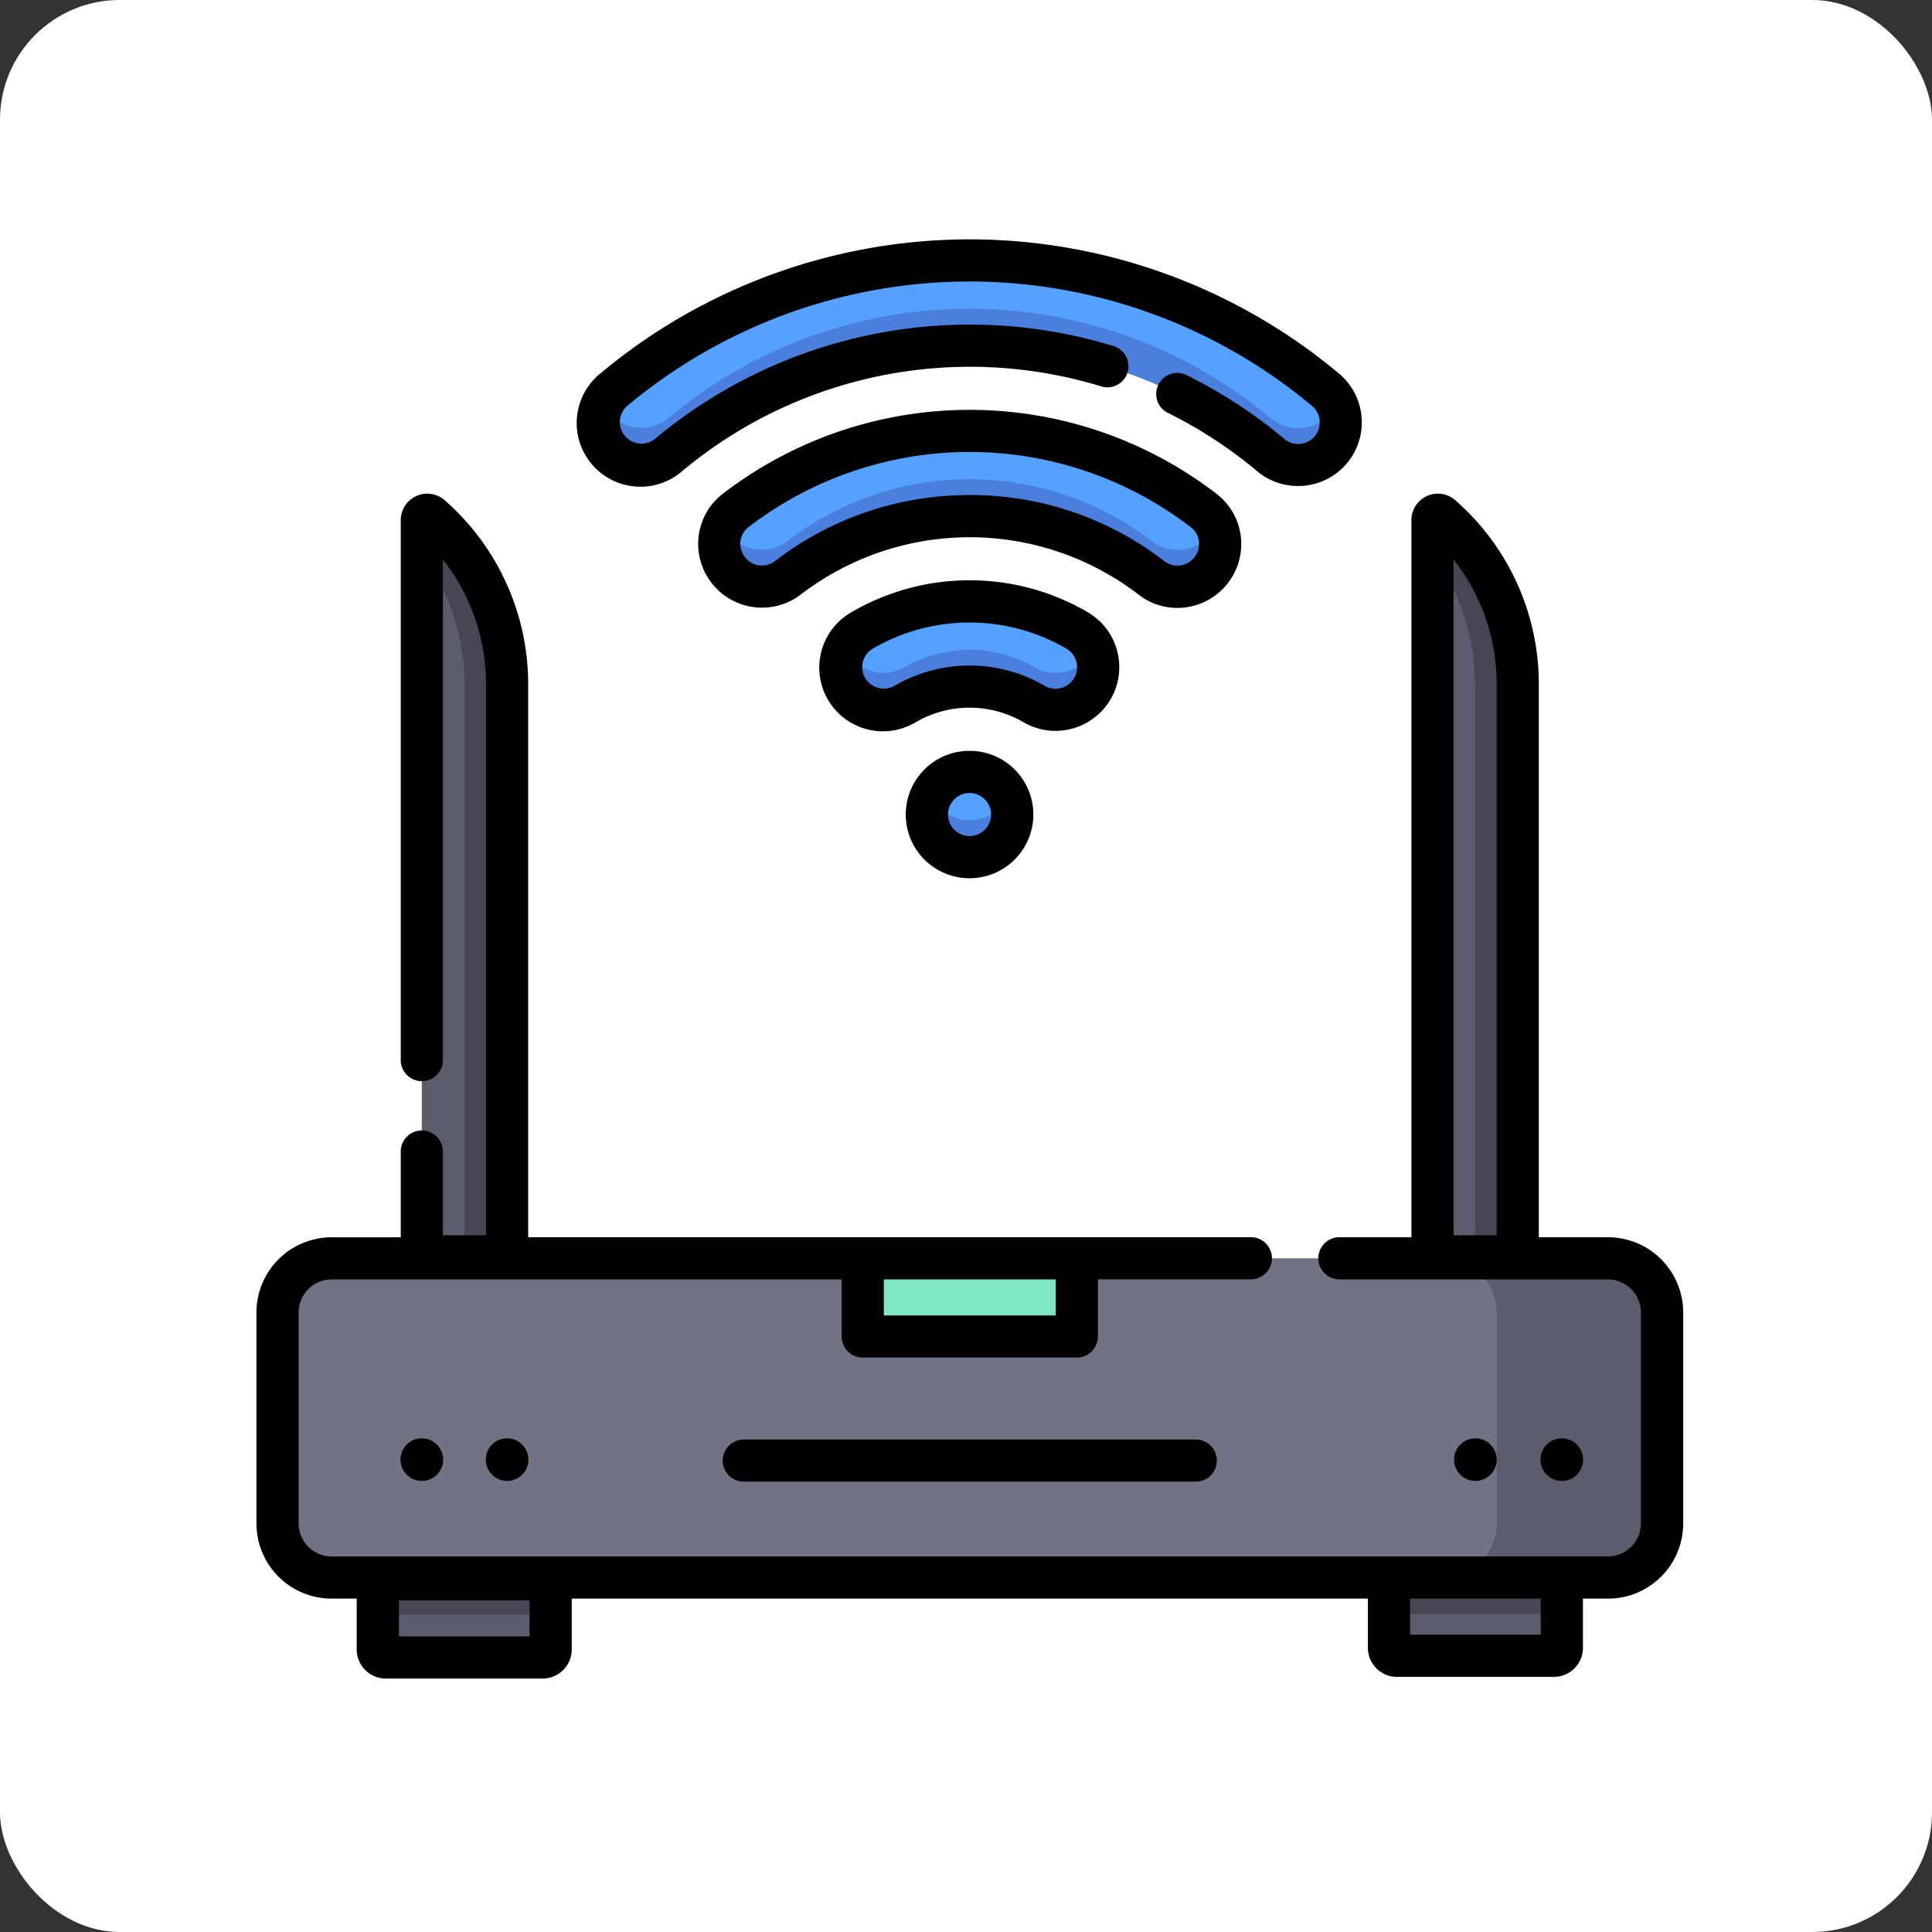 <svg xmlns="http://www.w3.org/2000/svg" width="113" height="113" viewBox="0 0 113 113">
  <rect x="0" y="0" width="113" height="113" fill="#333333" stroke="none"/>
  <g id="Grupo_1072740" data-name="Grupo 1072740" transform="translate(-332 -5967)">
    <rect id="Rectángulo_381849" data-name="Rectángulo 381849" width="113" height="113" rx="7" transform="translate(332 5967)" fill="#fff"/>
    <g id="wifi" transform="translate(344.774 5981)">
      <g id="Grupo_1072738" data-name="Grupo 1072738" transform="translate(3.459 1.233)">
        <g id="Grupo_1072703" data-name="Grupo 1072703" transform="translate(8.439 14.873)">
          <g id="Grupo_1072696" data-name="Grupo 1072696" transform="translate(59.112)">
            <g id="Grupo_1072695" data-name="Grupo 1072695">
              <path id="Trazado_819238" data-name="Trazado 819238" d="M425.6,141.8h-4.987V98.284a.315.315,0,0,1,.524-.238l.084.076a13.239,13.239,0,0,1,4.379,9.851Z" transform="translate(-420.609 -97.966)" fill="#5b5c6c"/>
            </g>
          </g>
          <g id="Grupo_1072698" data-name="Grupo 1072698" transform="translate(0)">
            <g id="Grupo_1072697" data-name="Grupo 1072697">
              <path id="Trazado_819239" data-name="Trazado 819239" d="M66.042,141.8H61.055V98.284a.314.314,0,0,1,.524-.238l.084.076a13.239,13.239,0,0,1,4.379,9.851Z" transform="translate(-61.055 -97.966)" fill="#5b5c6c"/>
            </g>
          </g>
          <g id="Grupo_1072700" data-name="Grupo 1072700" transform="translate(59.103)">
            <g id="Grupo_1072699" data-name="Grupo 1072699">
              <path id="Trazado_819240" data-name="Trazado 819240" d="M421.162,98.122l-.085-.076a.314.314,0,0,0-.524.238v1.928a13.271,13.271,0,0,1,2.5,7.761V141.8h2.485V107.973A13.239,13.239,0,0,0,421.162,98.122Z" transform="translate(-420.554 -97.966)" fill="#464655"/>
            </g>
          </g>
          <g id="Grupo_1072702" data-name="Grupo 1072702">
            <g id="Grupo_1072701" data-name="Grupo 1072701">
              <path id="Trazado_819241" data-name="Trazado 819241" d="M61.663,98.122l-.084-.076a.314.314,0,0,0-.524.238v1.928a13.271,13.271,0,0,1,2.5,7.761V141.8h2.485V107.973A13.24,13.24,0,0,0,61.663,98.122Z" transform="translate(-61.055 -97.966)" fill="#464655"/>
            </g>
          </g>
        </g>
        <g id="Grupo_1072708" data-name="Grupo 1072708" transform="translate(5.863 76.809)">
          <g id="Grupo_1072705" data-name="Grupo 1072705" transform="translate(0 0.1)">
            <g id="Grupo_1072704" data-name="Grupo 1072704">
              <path id="Trazado_819242" data-name="Trazado 819242" d="M55.033,480.106H45.856a.465.465,0,0,1-.465-.465v-4.335H55.5v4.335A.465.465,0,0,1,55.033,480.106Z" transform="translate(-45.391 -475.306)" fill="#5b5c6c"/>
            </g>
          </g>
          <g id="Grupo_1072707" data-name="Grupo 1072707" transform="translate(59.144)">
            <g id="Grupo_1072706" data-name="Grupo 1072706">
              <path id="Trazado_819243" data-name="Trazado 819243" d="M414.779,479.5H405.6a.465.465,0,0,1-.465-.465V474.7h10.106v4.335A.465.465,0,0,1,414.779,479.5Z" transform="translate(-405.137 -474.698)" fill="#5b5c6c"/>
            </g>
          </g>
        </g>
        <g id="Grupo_1072713" data-name="Grupo 1072713" transform="translate(5.863 76.809)">
          <g id="Grupo_1072710" data-name="Grupo 1072710" transform="translate(0 0.049)">
            <g id="Grupo_1072709" data-name="Grupo 1072709">
              <path id="Trazado_819244" data-name="Trazado 819244" d="M55.033,477.347H45.856a.465.465,0,0,1-.465-.465V475H55.5v1.886A.465.465,0,0,1,55.033,477.347Z" transform="translate(-45.391 -474.996)" fill="#464655"/>
            </g>
          </g>
          <g id="Grupo_1072712" data-name="Grupo 1072712" transform="translate(59.144)">
            <g id="Grupo_1072711" data-name="Grupo 1072711">
              <path id="Trazado_819245" data-name="Trazado 819245" d="M414.779,477.049H405.6a.465.465,0,0,1-.465-.465V474.7h10.106v1.886A.465.465,0,0,1,414.779,477.049Z" transform="translate(-405.137 -474.698)" fill="#464655"/>
            </g>
          </g>
        </g>
        <g id="Grupo_1072715" data-name="Grupo 1072715" transform="translate(0 58.365)">
          <g id="Grupo_1072714" data-name="Grupo 1072714">
            <path id="Trazado_819246" data-name="Trazado 819246" d="M87.537,381.183H12.892a3.166,3.166,0,0,1-3.166-3.166V365.675a3.166,3.166,0,0,1,3.166-3.166H87.537a3.166,3.166,0,0,1,3.166,3.166v12.341A3.166,3.166,0,0,1,87.537,381.183Z" transform="translate(-9.726 -362.509)" fill="#707384"/>
          </g>
        </g>
        <g id="Grupo_1072717" data-name="Grupo 1072717" transform="translate(68.14 58.365)">
          <g id="Grupo_1072716" data-name="Grupo 1072716">
            <path id="Trazado_819247" data-name="Trazado 819247" d="M433.864,362.508h-9.67a3.166,3.166,0,0,1,3.167,3.166v12.342a3.166,3.166,0,0,1-3.167,3.166h9.67a3.167,3.167,0,0,0,3.167-3.166V365.674A3.167,3.167,0,0,0,433.864,362.508Z" transform="translate(-424.194 -362.508)" fill="#5b5c6c"/>
          </g>
        </g>
        <g id="Grupo_1072719" data-name="Grupo 1072719" transform="translate(34.228 58.365)">
          <g id="Grupo_1072718" data-name="Grupo 1072718" transform="translate(0)">
            <path id="Trazado_819248" data-name="Trazado 819248" d="M229.024,367.083h-9.688a1.417,1.417,0,0,1-1.417-1.417v-3.158h12.522v3.158A1.417,1.417,0,0,1,229.024,367.083Z" transform="translate(-217.919 -362.508)" fill="#7de6c4"/>
          </g>
        </g>
        <g id="Grupo_1072728" data-name="Grupo 1072728" transform="translate(18.79)">
          <g id="Grupo_1072721" data-name="Grupo 1072721" transform="translate(19.196 29.915)">
            <g id="Grupo_1072720" data-name="Grupo 1072720" transform="translate(0 0)">
              <path id="Trazado_819249" data-name="Trazado 819249" d="M245.765,191.938a2.494,2.494,0,1,1-.739-1.758A2.493,2.493,0,0,1,245.765,191.938Z" transform="translate(-240.778 -189.458)" fill="#54a1ff"/>
            </g>
          </g>
          <g id="Grupo_1072723" data-name="Grupo 1072723" transform="translate(14.174 19.943)">
            <g id="Grupo_1072722" data-name="Grupo 1072722">
              <path id="Trazado_819250" data-name="Trazado 819250" d="M217.687,128.8a12.41,12.41,0,0,0-6.212,1.689,2.49,2.49,0,0,0-.525,3.9l.011.011a2.5,2.5,0,0,0,3.034.391,7.491,7.491,0,0,1,7.518.007,2.491,2.491,0,0,0,3.027-.393l.011-.011a2.491,2.491,0,0,0-.53-3.907A12.413,12.413,0,0,0,217.687,128.8Z" transform="translate(-210.232 -128.804)" fill="#54a1ff"/>
            </g>
          </g>
          <g id="Grupo_1072725" data-name="Grupo 1072725" transform="translate(7.046 9.972)">
            <g id="Grupo_1072724" data-name="Grupo 1072724">
              <path id="Trazado_819251" data-name="Trazado 819251" d="M181.409,68.153a22.35,22.35,0,0,0-13.579,4.654,2.48,2.48,0,0,0-.234,3.706l.01.01a2.481,2.481,0,0,0,3.274.23,17.465,17.465,0,0,1,21.292.011,2.479,2.479,0,0,0,3.27-.231l.009-.009a2.482,2.482,0,0,0-.234-3.708A22.348,22.348,0,0,0,181.409,68.153Z" transform="translate(-166.875 -68.152)" fill="#54a1ff"/>
            </g>
          </g>
          <g id="Grupo_1072727" data-name="Grupo 1072727">
            <g id="Grupo_1072726" data-name="Grupo 1072726">
              <path id="Trazado_819252" data-name="Trazado 819252" d="M145.549,7.5a32.294,32.294,0,0,0-20.639,7.545,2.488,2.488,0,0,0-.175,3.659l.009.009a2.5,2.5,0,0,0,3.383.142,27.437,27.437,0,0,1,35.2.034,2.483,2.483,0,0,0,3.358-.159l.009-.009a2.489,2.489,0,0,0-.174-3.661A32.3,32.3,0,0,0,145.549,7.5Z" transform="translate(-124.017 -7.5)" fill="#54a1ff"/>
            </g>
          </g>
        </g>
        <g id="Grupo_1072737" data-name="Grupo 1072737" transform="translate(18.791 2.824)">
          <g id="Grupo_1072730" data-name="Grupo 1072730" transform="translate(19.195 28.494)">
            <g id="Grupo_1072729" data-name="Grupo 1072729">
              <path id="Trazado_819253" data-name="Trazado 819253" d="M243.276,199.414a2.492,2.492,0,0,1-2.252-1.4,2.494,2.494,0,1,0,4.489-.018A2.492,2.492,0,0,1,243.276,199.414Z" transform="translate(-240.779 -197.993)" fill="#4a7fdd"/>
            </g>
          </g>
          <g id="Grupo_1072732" data-name="Grupo 1072732" transform="translate(14.175 19.881)">
            <g id="Grupo_1072731" data-name="Grupo 1072731">
              <path id="Trazado_819254" data-name="Trazado 819254" d="M224.549,146.279l-.011.011a2.491,2.491,0,0,1-3.027.393,7.491,7.491,0,0,0-7.518-.007,2.5,2.5,0,0,1-3.034-.391l-.011-.011a2.479,2.479,0,0,1-.464-.656,2.478,2.478,0,0,0,.473,2.818l.011.011a2.5,2.5,0,0,0,3.034.391,7.491,7.491,0,0,1,7.518.007,2.49,2.49,0,0,0,3.027-.393l.011-.011a2.476,2.476,0,0,0,.465-2.835A2.47,2.47,0,0,1,224.549,146.279Z" transform="translate(-210.241 -145.605)" fill="#4a7fdd"/>
            </g>
          </g>
          <g id="Grupo_1072734" data-name="Grupo 1072734" transform="translate(7.047 9.972)">
            <g id="Grupo_1072733" data-name="Grupo 1072733">
              <path id="Trazado_819255" data-name="Trazado 819255" d="M195.453,88.716l-.009.009a2.479,2.479,0,0,1-3.27.231,17.465,17.465,0,0,0-21.292-.011,2.481,2.481,0,0,1-3.274-.23l-.01-.01a2.489,2.489,0,0,1-.469-.66,2.491,2.491,0,0,0,.478,2.822l.01.01a2.481,2.481,0,0,0,3.274.23,17.465,17.465,0,0,1,21.292.011,2.479,2.479,0,0,0,3.27-.231l.009-.009a2.491,2.491,0,0,0,.47-2.843A2.49,2.49,0,0,1,195.453,88.716Z" transform="translate(-166.887 -85.331)" fill="#4a7fdd"/>
            </g>
          </g>
          <g id="Grupo_1072736" data-name="Grupo 1072736">
            <g id="Grupo_1072735" data-name="Grupo 1072735">
              <path id="Trazado_819256" data-name="Trazado 819256" d="M167.166,30.235a2.481,2.481,0,0,1-.477.68l-.009.009a2.483,2.483,0,0,1-3.358.159,27.437,27.437,0,0,0-35.2-.034,2.5,2.5,0,0,1-3.383-.142l-.009-.009a2.483,2.483,0,0,1-.467-.658,2.486,2.486,0,0,0,.476,2.82l.009.009a2.5,2.5,0,0,0,3.383.142,27.437,27.437,0,0,1,35.2.034,2.483,2.483,0,0,0,3.358-.159l.009-.009A2.486,2.486,0,0,0,167.166,30.235Z" transform="translate(-124.022 -24.678)" fill="#4a7fdd"/>
            </g>
          </g>
        </g>
      </g>
      <g id="Grupo_1072739" data-name="Grupo 1072739" transform="translate(2.226)">
        <path id="Trazado_819257" data-name="Trazado 819257" d="M81.27,133.963H77.23V101.607a14.286,14.286,0,0,0-4.793-10.67l-.084-.075a1.548,1.548,0,0,0-2.576,1.157v41.943h-4.21a1.233,1.233,0,1,0,0,2.466h15.7a1.936,1.936,0,0,1,1.933,1.933V150.7a1.936,1.936,0,0,1-1.933,1.933H6.625A1.936,1.936,0,0,1,4.692,150.7V138.362a1.936,1.936,0,0,1,1.933-1.933H36.454v3.342A1.233,1.233,0,0,0,37.687,141H50.208a1.233,1.233,0,0,0,1.233-1.233v-3.342h8.947a1.233,1.233,0,0,0,0-2.466H18.118V101.607a14.285,14.285,0,0,0-4.793-10.67l-.084-.074a1.548,1.548,0,0,0-2.576,1.157V123.6a1.233,1.233,0,1,0,2.466,0V94.316a11.818,11.818,0,0,1,2.521,7.292v32.242H13.131v-4.9a1.233,1.233,0,0,0-2.466,0v5.016H6.625a4.4,4.4,0,0,0-4.4,4.4V150.7a4.4,4.4,0,0,0,4.4,4.4H8.089v2.973a1.7,1.7,0,0,0,1.7,1.7h9.177a1.7,1.7,0,0,0,1.7-1.7V155.1H67.233v2.877a1.7,1.7,0,0,0,1.7,1.7h9.177a1.7,1.7,0,0,0,1.7-1.7V155.1h1.464a4.4,4.4,0,0,0,4.4-4.4V138.362A4.4,4.4,0,0,0,81.27,133.963ZM72.243,94.316a11.818,11.818,0,0,1,2.521,7.292v32.242H72.243ZM48.975,136.429v2.109H38.92v-2.109ZM18.2,157.307h-7.64V155.2H18.2v2.109Zm59.144-.1H69.7V155.1h7.64Z" transform="translate(-2.226 -75.598)"/>
        <path id="Trazado_819258" data-name="Trazado 819258" d="M236.986,181.957a3.726,3.726,0,0,0,.018,7.452h.018a3.731,3.731,0,0,0,3.709-3.744h0a3.727,3.727,0,0,0-3.745-3.708Zm.024,4.986H237a1.262,1.262,0,0,1-1.26-1.254A1.263,1.263,0,0,1,237,184.423H237a1.261,1.261,0,0,1,1.26,1.254A1.262,1.262,0,0,1,237.011,186.942Z" transform="translate(-195.292 -152.042)"/>
        <path id="Trazado_819259" data-name="Trazado 819259" d="M219.158,129a3.724,3.724,0,0,0-.785-5.84,13.69,13.69,0,0,0-6.894-1.858h-.067a13.7,13.7,0,0,0-6.827,1.857,3.727,3.727,0,1,0,3.76,6.435,6.258,6.258,0,0,1,6.278.006,3.728,3.728,0,0,0,4.534-.6Zm-3.292-1.529a8.711,8.711,0,0,0-4.386-1.183h-.043a8.717,8.717,0,0,0-4.33,1.175,1.271,1.271,0,0,1-1.548-.2,1.241,1.241,0,0,1-.351-1.042,1.26,1.26,0,0,1,.62-.929,11.255,11.255,0,0,1,11.3,0,1.27,1.27,0,0,1,.626.936,1.233,1.233,0,0,1-.361,1.05A1.258,1.258,0,0,1,215.866,127.474Z" transform="translate(-169.767 -101.362)"/>
        <path id="Trazado_819260" data-name="Trazado 819260" d="M187.4,72.237a3.741,3.741,0,0,0,3.732-3.984,3.7,3.7,0,0,0-1.428-2.681,23.687,23.687,0,0,0-28.892-.009,3.692,3.692,0,0,0-1.428,2.676,3.733,3.733,0,0,0,5.982,3.223,16.232,16.232,0,0,1,19.787.01A3.671,3.671,0,0,0,187.4,72.237Zm-12.239-6.6a18.524,18.524,0,0,0-11.3,3.87,1.251,1.251,0,0,1-1.655-.13,1.264,1.264,0,0,1-.362-.973,1.209,1.209,0,0,1,.472-.889,21.222,21.222,0,0,1,25.881.008,1.214,1.214,0,0,1,.474.893,1.266,1.266,0,0,1-2.013,1.1,18.509,18.509,0,0,0-11.4-3.882Z" transform="translate(-133.54 -50.681)"/>
        <path id="Trazado_819261" data-name="Trazado 819261" d="M122.652,13.536A26.253,26.253,0,0,1,147.136,8.6a1.233,1.233,0,1,0,.723-2.358,28.659,28.659,0,0,0-8.417-1.257H139.3a28.7,28.7,0,0,0-18.229,6.657,1.264,1.264,0,0,1-1.726-.073,1.256,1.256,0,0,1,.089-1.846,31.234,31.234,0,0,1,19.853-7.258h.152a31.208,31.208,0,0,1,20.022,7.273,1.26,1.26,0,0,1-1.609,1.94,28.72,28.72,0,0,0-5.721-3.738,1.233,1.233,0,0,0-1.093,2.211,26.256,26.256,0,0,1,5.229,3.417,3.688,3.688,0,0,0,2.376.858,3.722,3.722,0,0,0,2.4-6.577A33.676,33.676,0,0,0,139.44,0h-.163a33.7,33.7,0,0,0-21.424,7.833,3.727,3.727,0,1,0,4.8,5.7Z" transform="translate(-97.727)"/>
        <circle id="Elipse_9680" data-name="Elipse 9680" cx="1.247" cy="1.247" r="1.247" transform="translate(8.425 70.124)"/>
        <circle id="Elipse_9681" data-name="Elipse 9681" cx="1.247" cy="1.247" r="1.247" transform="translate(13.412 70.124)"/>
        <circle id="Elipse_9682" data-name="Elipse 9682" cx="1.247" cy="1.247" r="1.247" transform="translate(70.047 70.124)"/>
        <circle id="Elipse_9683" data-name="Elipse 9683" cx="1.247" cy="1.247" r="1.247" transform="translate(75.1 70.124)"/>
        <path id="Trazado_819262" data-name="Trazado 819262" d="M169.342,426.964a1.233,1.233,0,1,0,0,2.466h26.433a1.233,1.233,0,1,0,0-2.466Z" transform="translate(-140.837 -356.769)"/>
      </g>
    </g>
  </g>
</svg>
